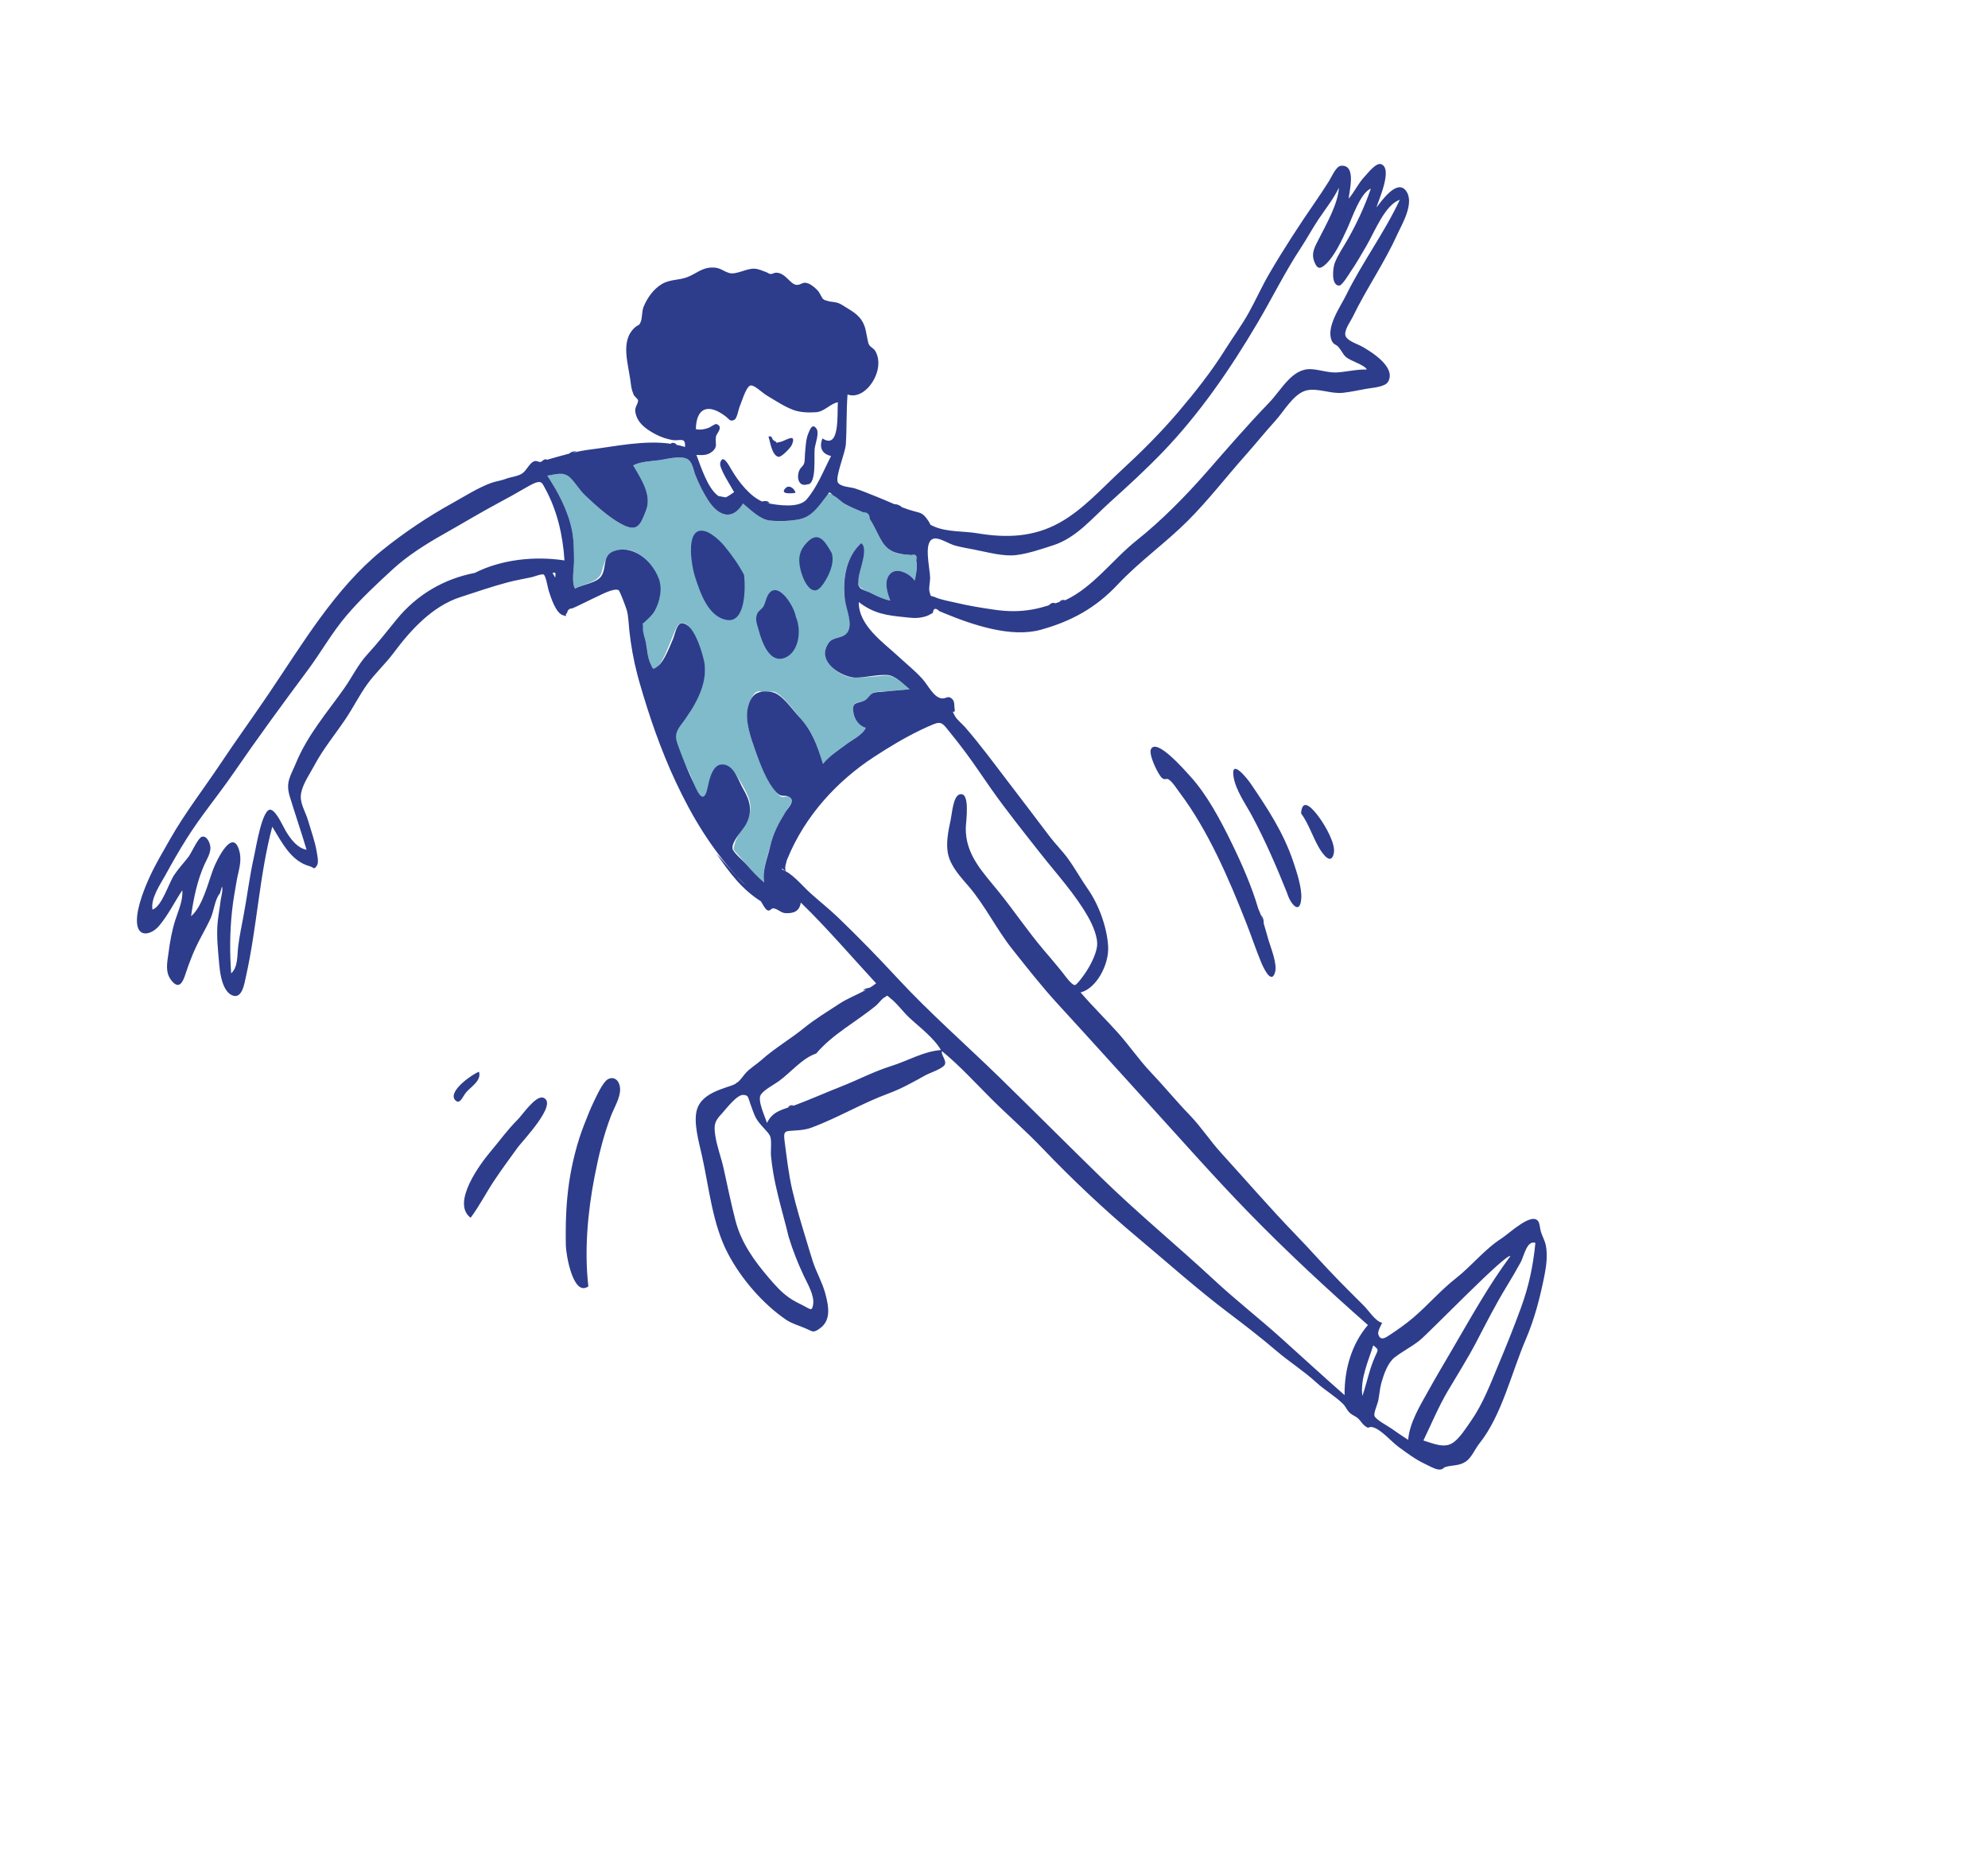 <svg width="488" height="456" viewBox="0 0 488 456" fill="none" xmlns="http://www.w3.org/2000/svg">
<g clip-path="url(#clip0_135_40)">
<path fill-rule="evenodd" clip-rule="evenodd" d="M211.397 133.291C208.018 136.385 206.716 141.52 207.32 146.619C207.598 148.977 209.076 152.242 208.398 154.428C207.587 157.045 204.682 155.922 203.39 157.81C200.443 162.117 206.391 166.325 209.599 166.312C212.157 166.302 214.667 165.997 217.176 165.787C219.531 165.589 221.324 167.522 223.295 169.164C221.361 169.386 219.403 169.415 217.463 169.656C216.628 169.76 215.339 169.663 214.536 169.982C213.568 170.368 213.192 171.375 212.311 171.865C210.796 172.706 209.298 171.843 209.414 174.424C209.5 176.327 210.91 178.186 212.526 178.627C211.77 180.36 209.15 181.591 207.777 182.645C205.788 184.172 203.67 185.426 202.022 187.462C200.666 183.177 199.637 179.769 196.607 176.416C195.136 174.787 191.787 169.966 189.76 169.733C189.151 169.662 188.439 170.033 187.821 170.015C187.179 169.996 186.672 169.509 186.018 169.694C184.827 170.03 184.065 172.043 183.698 173.318C182.772 176.54 184.189 180.777 185.313 183.95C186.476 187.229 188.079 191.299 190.208 193.999C190.702 194.627 191.232 195.34 191.954 195.582C192.479 195.758 193.196 195.261 193.636 195.511C195.234 196.418 193.812 197.677 193.142 198.755C191.43 201.507 190.018 204.096 189.154 207.336C188.424 210.072 187.037 213.551 187.59 216.586C185.193 214.563 183.167 212.065 181.062 209.67C179.866 208.31 179.953 208.635 180.314 207.204C180.595 206.089 181.301 204.797 181.917 203.885C183.178 202.019 184.464 200.033 184.155 197.339C183.921 195.303 181.906 192.041 180.78 190.262C179.34 187.988 177.028 186.627 175.294 188.77C174.009 190.357 174.442 194.443 173.038 195.479C171.453 196.647 170.101 191.529 169.495 190.183C168.364 187.67 165.795 183.655 165.721 180.858C165.663 178.681 168.093 176.742 169.146 175.073C170.711 172.594 172.088 169.632 172.783 166.608C173.494 163.507 172.516 160.889 171.276 157.93C170.553 156.204 168.772 151.447 166.562 153.275C165.29 154.327 162.059 166.774 159.738 163.454C159.084 162.518 158.958 159.677 158.702 158.44C158.515 157.537 157.183 153.379 157.503 152.639C157.626 152.355 159.798 151.271 160.184 150.753C161.108 149.509 161.65 148.092 161.925 146.456C162.836 141.035 157.813 134.602 152.955 134.852C149.788 135.015 148.587 136.716 147.822 139.991C147.082 143.161 143.607 142.992 141.166 144.472C140.166 143.046 140.931 139.375 140.91 137.702C140.88 135.237 140.894 132.664 140.415 130.206C139.479 125.408 136.985 120.703 134.348 116.738C135.94 116.531 138.047 115.746 139.5 116.736C140.957 117.727 142.277 120.292 143.656 121.601C146.318 124.126 149.321 126.851 152.422 128.548C156.471 130.763 157.204 128.898 158.602 125.208C160.018 121.468 157.443 117.637 155.433 114.209C157.239 113.268 159.649 113.198 161.641 112.957C163.446 112.738 166.665 111.799 168.492 112.545C169.859 113.104 169.786 114.207 170.452 115.944C171.352 118.294 172.44 120.613 173.788 122.71C176.533 126.975 179.901 127.671 182.39 123.58C184.179 125.078 186.263 127.148 188.445 127.628C190.587 128.1 194.226 127.894 196.308 127.424C198.928 126.833 200.546 124.859 202.178 122.683C202.977 121.618 203.076 120.921 204.161 121.215C204.963 121.432 206.484 123.179 207.382 123.665C208.388 124.208 209.45 124.666 210.485 125.112C210.979 125.357 211.48 125.574 211.989 125.763C212.966 125.73 213.465 126.258 213.486 127.346C214.66 129.083 215.412 131.08 216.505 132.865C217.796 134.974 219.536 135.796 221.611 136.068C222.304 136.078 222.999 136.13 223.694 136.225C224.78 135.909 225.186 136.341 224.912 137.522C225.335 138.859 224.818 141.259 224.53 142.508C223.293 140.719 220.238 139.258 218.676 140.677C216.86 142.326 217.682 145.211 218.54 147.398C216.981 147.087 215.506 146.393 214.032 145.683C213.316 145.338 212.212 145.024 211.587 144.459C210.503 143.479 210.762 144.083 210.74 142.295C210.716 140.319 213.358 134.601 211.397 133.291Z" fill="#7FBBCA"/>
<path fill-rule="evenodd" clip-rule="evenodd" d="M174.837 65.652C176.848 65.632 177.271 66.462 178.966 66.987C180.693 67.522 183.144 65.864 185.153 65.94C186.208 65.98 186.986 66.41 187.983 66.748C188.588 66.953 188.587 67.164 189.181 67.251C189.49 67.296 190.044 66.949 190.386 66.929C192.758 66.796 193.912 69.757 195.497 69.907C196.717 70.023 196.943 68.978 198.432 69.577C199.272 69.915 200.257 70.732 200.879 71.474C201.185 71.838 201.799 73.193 202.016 73.355C202.701 73.867 202.394 73.568 202.974 73.793C204.166 74.257 205.282 73.898 206.733 74.855C208.7 76.153 210.824 77.003 211.959 79.418C212.151 79.828 212.287 80.218 212.393 80.601L212.31 80.381C212.492 80.868 212.674 81.354 212.855 81.84C212.7 81.427 212.546 81.014 212.392 80.602C212.63 81.458 212.714 82.279 212.936 83.205C213.155 84.116 213.055 84.151 213.417 84.739C213.661 85.135 214.476 85.514 214.83 86.1C217.603 90.695 212.481 98.481 208.05 96.806C207.736 100.847 207.885 104.947 207.633 108.99C207.496 111.205 204.945 117.092 205.679 118.404C206.284 119.485 208.813 119.54 209.786 119.845C211.55 120.399 213.334 121.175 215.072 121.854C216.583 122.443 218.064 123.111 219.552 123.739L219.508 123.74C220.237 123.709 220.877 124 221.458 124.509C222.462 124.892 223.477 125.234 224.514 125.501C226.109 125.911 226.515 125.96 227.61 127.439C228.731 128.952 227.815 128.59 229.431 129.272C232.57 130.598 236.624 130.323 239.878 130.87C247.094 132.082 253.705 131.824 260.095 128.281C265.832 125.1 270.471 119.845 275.357 115.342C280.195 110.884 284.932 106.182 289.247 101.099C293.327 96.291 297.298 91.315 300.73 85.826C302.653 82.749 304.803 79.87 306.575 76.672C308.316 73.53 309.806 70.183 311.608 67.103C315.14 61.066 319.003 55.135 322.943 49.431C324.066 47.806 325.146 46.141 326.217 44.469C326.863 43.463 327.946 40.784 329.188 40.68C333.061 40.354 331.171 46.965 331.066 48.758C332.499 47.076 333.433 44.966 334.966 43.349C335.749 42.522 337.787 39.828 339.039 40.295C341.98 41.389 338.335 49.22 337.885 50.912C339.061 49.445 342.836 43.913 345.076 46.753C347.422 49.726 344.047 55.199 342.953 57.616C339.722 64.746 335.346 70.94 331.977 77.934C331.512 78.898 329.737 81.262 330.334 82.546C330.891 83.746 333.457 84.523 334.474 85.115C336.475 86.277 342.868 90.097 340.716 93.726C339.957 95.006 336.691 95.179 335.376 95.424C333.449 95.782 331.566 96.183 329.613 96.406C326.741 96.734 323.304 95.091 320.567 95.855C317.49 96.713 315.21 100.901 313.073 103.251C310.562 106.009 308.233 108.922 305.748 111.714C301.006 117.045 296.662 122.711 291.624 127.757C286.101 133.289 279.714 137.76 274.341 143.482C268.872 149.305 262.839 152.515 255.477 154.556C248.29 156.549 238.952 153.447 231.835 150.51C231.423 150.338 231.011 150.166 230.599 149.994C229.656 149.108 229.121 149.247 228.995 150.409C228.137 150.873 227.812 151.158 226.695 151.413C224.872 151.831 223.836 151.644 221.983 151.454C217.782 151.025 214.595 150.662 210.802 147.757C210.739 153.509 216.795 157.639 220.397 160.985C222.381 162.829 224.508 164.513 226.358 166.541C227.859 168.188 229.13 171.083 231.104 171.391C232.283 171.575 232.647 170.537 233.714 171.522C234.411 172.164 234.205 173.22 234.327 173.911C234.637 175.667 233.19 173.513 234.475 175.84C234.881 176.574 236.298 177.772 236.84 178.393C240.534 182.628 243.906 187.215 247.345 191.717C250.766 196.195 254.155 200.63 257.543 205.13C259.004 207.071 260.722 208.744 262.155 210.72C263.902 213.13 265.343 215.768 267.054 218.213C269.711 222.007 271.729 227.499 272.016 232.2C272.297 236.804 269.041 242.659 265.253 243.557C268.237 247.029 271.324 250.022 274.357 253.399C277.2 256.563 279.618 260.137 282.481 263.148C285.74 266.575 288.835 270.353 292.074 273.696C294.81 276.519 297.069 280.005 299.721 282.915C305.765 289.547 311.779 296.529 318.063 303.02C321.718 306.795 325.194 310.77 328.878 314.52C330.847 316.526 332.837 318.502 334.824 320.485C335.971 321.629 337.731 324.384 339.28 324.623C339.044 325.216 338.151 326.687 338.324 327.387C338.784 329.251 340.203 328.246 341.007 327.714C343.05 326.363 345.001 325.008 346.883 323.409C350.487 320.348 353.661 316.624 357.369 313.727C361.218 310.718 364.433 306.578 368.58 303.934C370.466 302.732 376.174 297.203 377.67 299.851C377.953 300.351 378.066 301.735 378.276 302.384C378.649 303.531 379.231 304.477 379.47 305.717C379.926 308.092 379.575 310.72 379.133 312.963C378.074 318.333 376.683 323.709 374.589 328.581C370.999 336.936 368.661 347.355 363.151 354.252C362.058 355.621 361.264 357.684 359.85 358.669C358.28 359.763 356.583 359.55 355.002 359.967C354.132 360.196 354.261 360.768 353.085 360.64C352.119 360.535 350.646 359.672 349.751 359.252C347.493 358.192 345.371 356.616 343.302 355.095C341.474 353.749 339.066 350.838 336.986 350.267C335.831 349.95 336.198 350.93 334.9 349.822C334.184 349.21 333.894 348.444 333.065 347.866C332.18 347.248 331.748 347.258 331.022 346.404C330.514 345.808 330.291 345.142 329.693 344.554C327.703 342.598 325.181 341.178 323.11 339.275C320.014 336.432 316.5 334.239 313.331 331.529C309.54 328.286 305.472 325.149 301.531 322.175C293.938 316.444 286.527 309.819 279.081 303.582C271.026 296.836 263.147 289.408 255.764 281.681C251.808 277.539 247.398 273.715 243.338 269.668C239.37 265.712 235.526 261.468 231.247 257.986C230.854 258.677 232.386 260.25 231.945 261.232C231.484 262.261 228.145 263.353 227.29 263.827C224.368 265.447 221.266 267.201 218.139 268.346C211.698 270.704 205.748 274.296 199.27 276.715C197.822 277.256 196.569 277.353 195.04 277.456C192.747 277.61 192.253 277.439 192.592 280.026C193.108 283.961 193.585 288.193 194.487 292.061C195.418 296.057 196.6 299.978 197.793 303.909C198.362 305.783 198.91 307.665 199.508 309.528C200.379 312.238 201.848 314.686 202.585 317.434C203.524 320.935 203.957 324.101 201.226 326.036C199.698 327.118 199.576 326.851 198.029 326.138C196.402 325.389 194.406 324.879 192.911 323.854C187.354 320.045 181.978 313.947 178.642 307.559C174.863 300.319 174.066 291.476 172.316 283.642C171.58 280.349 170.057 275.165 171.179 272.01C172.377 268.638 176.61 267.398 179.366 266.486C179.996 266.277 180.46 266.047 180.84 265.783C180.741 265.803 180.644 265.827 180.55 265.86L181.065 265.615C181.729 265.084 182.152 264.418 182.893 263.522C183.934 262.263 185.693 261.236 186.905 260.152C190.2 257.205 193.97 255.05 197.376 252.281C200.131 250.042 203.027 248.322 205.937 246.405C208.066 245.001 210.466 244.102 212.663 242.893C212.384 242.941 212.104 242.989 211.856 243.114C212.277 242.514 212.954 242.554 213.545 242.38C214.07 242.059 214.579 241.711 215.064 241.326C208.913 234.672 203.033 227.765 196.566 221.498C196.278 223.682 194.779 224.195 192.806 224.104C191.702 224.053 190.929 223.04 189.874 222.926C189.216 222.854 189.116 223.734 188.337 223.376C187.884 223.168 187.311 222.11 186.8 221.21C182.136 218.274 179.088 214.235 175.841 209.436C177.789 211.58 179.661 213.83 181.641 215.934C182.09 216.411 182.616 216.873 183.169 217.334L183.003 217.183C182.242 216.486 181.49 215.771 180.778 214.98C174.489 207.997 169.978 200.621 165.888 191.903C162.226 184.096 159.281 175.561 156.912 167.248L157.203 168.315C157.104 167.952 157.005 167.588 156.905 167.225L156.912 167.248C156.746 166.668 156.589 166.091 156.44 165.516L156.44 165.516C155.512 161.943 154.883 158.431 154.481 154.734C154.324 153.289 154.261 151.109 153.858 149.751C153.614 148.927 152.143 144.983 151.845 144.831C150.689 144.244 147.472 146.005 146.541 146.428C144.845 147.2 143.196 148.08 141.501 148.854C141.16 149.006 140.818 149.158 140.476 149.31C139.731 149.322 139.305 149.705 139.201 150.459C138.334 150.943 139.79 151.472 138.22 151C136.396 150.454 135.231 146.64 134.679 144.917C134.47 144.265 134.009 141.376 133.473 141.017C133.06 140.74 131.076 141.531 130.553 141.643C128.567 142.069 126.539 142.411 124.576 142.932C120.702 143.961 116.862 145.3 113.05 146.528C106.276 148.71 100.994 154.358 96.619 160.233C94.599 162.946 92.126 165.173 90.151 167.914C88.208 170.612 86.711 173.644 84.843 176.423C82.23 180.308 79.307 183.797 77.075 188.004C76.007 190.018 74.429 192.193 73.932 194.569C73.431 196.955 74.925 199.003 75.613 201.341C76.357 203.874 77.338 206.499 77.75 209.082C77.893 209.978 78.295 211.643 77.799 212.416C77.043 213.593 77.104 212.888 76.044 212.598C71.457 211.34 69.322 206.943 66.832 202.894C63.669 214.769 63.1 227.508 60.385 239.607C59.969 241.461 59.43 245.278 57.009 244.278C55.552 243.676 54.763 241.856 54.321 239.999L54.482 240.503C54.327 240.02 54.174 239.54 54.021 239.06C54.121 239.372 54.221 239.684 54.32 239.995C54.024 238.748 53.884 237.485 53.804 236.562C53.504 233.103 53.091 229.6 53.444 226.196C53.621 224.49 53.951 222.823 54.14 221.12C54.237 220.25 54.806 218.4 54.489 217.558C54.321 218.126 54.154 218.695 53.987 219.264C52.767 220.572 52.494 223.645 51.695 225.383C50.968 226.965 50.087 228.588 49.253 230.142C47.723 232.992 46.542 235.935 45.497 239.147C44.863 241.096 43.9 243.063 41.965 240.472C40.486 238.491 41.068 236.109 41.354 233.927C41.728 231.073 42.184 228.453 43.035 225.784C43.757 223.523 44.968 220.973 44.743 218.483C42.808 221.42 41.254 224.624 38.997 227.28C37.202 229.392 33.56 230.461 33.608 225.814C33.643 222.441 35.557 217.75 36.893 214.879C38.281 211.894 40.035 208.972 41.642 206.131C45.376 199.525 49.998 193.607 54.166 187.363C57.971 181.661 61.965 176.152 65.764 170.548C74.295 157.962 82.252 144.39 93.8 135.061C99.163 130.729 105.011 126.825 110.951 123.529C114.016 121.829 117.217 119.773 120.477 118.552C121.678 118.102 122.943 117.999 124.124 117.531C125.352 117.045 127.027 116.941 128.157 116.215C129.346 115.451 129.978 113.462 131.303 113.152C131.74 113.05 132.3 113.449 132.747 113.362C132.747 113.362 132.747 113.362 132.747 113.362C133.262 113.125 133.627 112.452 134.303 112.827C134.302 112.827 134.302 112.827 134.303 112.827C136.115 112.32 137.915 111.782 139.734 111.322L139.667 111.386C140.203 110.844 140.863 110.697 141.595 110.781C141.193 110.907 140.791 111.033 140.389 111.16C141.807 110.817 143.239 110.53 144.698 110.349C151.027 109.566 158.186 107.941 164.773 108.925C164.736 108.9 164.7 108.873 164.664 108.845C165.132 108.558 165.591 108.669 166.044 109.031C165.996 109.066 165.947 109.096 165.899 109.121C166.66 109.271 167.411 109.461 168.152 109.694C168.34 107.087 166.84 108.33 164.967 107.972C162.897 107.576 161.127 106.824 159.291 105.617C157.721 104.584 156.206 103.156 155.944 100.96C155.809 99.825 156.695 99.076 156.628 98.234C156.605 97.947 155.698 97.255 155.551 96.88C155.198 95.982 154.973 95.279 154.868 94.319C154.336 89.448 152.079 83.694 155.898 80.323C156.725 79.594 156.854 80.073 157.288 78.963C157.709 77.888 157.516 76.386 158.014 75.212C158.967 72.968 160.42 70.995 162.34 69.789C164.354 68.525 166.492 68.82 168.573 68.066C170.831 67.248 172.213 65.677 174.837 65.652ZM373.295 309.768C372.202 311.757 371.049 313.74 369.871 315.661C367.177 320.057 364.834 324.676 362.426 329.296C360.247 333.476 357.738 337.397 355.367 341.423C353.113 345.249 351.366 349.472 349.406 353.524C351.74 354.228 354.44 355.502 356.562 354.144C358.284 353.041 359.9 350.422 361.13 348.664C363.993 344.571 365.89 339.577 367.866 334.842C369.803 330.201 371.628 325.689 373.349 320.966C375.283 315.655 376.318 310.849 376.898 305.035C374.811 304.265 374.079 308.342 373.295 309.768ZM348.468 328.972C346.525 330.508 344.353 331.6 342.402 333.089C340.705 334.384 339.753 337.077 339.118 339.265C338.701 340.701 338.623 342.261 338.318 343.762C338.146 344.612 337.152 346.797 337.394 347.497C337.708 348.401 340.684 349.975 341.436 350.508C342.829 351.495 344.24 352.443 345.663 353.366C345.997 349.173 348.622 344.91 350.512 341.509C352.472 337.979 354.578 334.433 356.646 330.898C361.211 323.091 365.426 315.477 370.75 308.287C369.964 307.251 350.728 327.184 348.468 328.972ZM337.088 330.176C335.949 333.906 333.842 338.377 334.428 342.608C335.189 340.394 335.74 338.052 336.443 335.807C336.75 334.831 337.106 333.934 337.504 333.009C338.234 331.314 338.637 331.318 337.088 330.176ZM229.088 177.768C224.99 179.471 221.005 181.688 217.191 184.07L217 184.13C217.304 184.034 217.605 183.94 217.905 183.845C217.666 183.921 217.427 183.997 217.189 184.071C216.268 184.646 215.357 185.231 214.456 185.821C205.584 191.631 197.628 200.126 193.275 210.806L193.129 211.167C192.994 211.879 192.501 212.972 192.912 213.743C192.325 213.543 192.079 213.289 192.04 213.002C192.009 213.136 191.989 213.277 191.981 213.426C194.437 214.261 196.774 217.222 198.809 219.076C201.103 221.167 203.526 223.047 205.774 225.212C210.661 229.919 215.48 234.852 220.123 239.875C228.158 248.57 237.14 256.393 245.551 264.606C253.948 272.806 262.058 280.94 270.448 289.127C279.381 297.843 288.947 305.69 297.98 314.083C303.367 319.088 309.125 323.559 314.578 328.479C319.738 333.135 324.851 337.807 330.058 342.392C329.985 335.908 331.887 329.717 335.789 325.19C325.714 316.314 315.877 307.202 306.399 297.467C298.234 289.081 290.65 280.475 282.804 271.853C275.075 263.36 267.403 254.837 259.628 246.367C255.744 242.136 252.146 237.539 248.521 232.982C244.664 228.134 241.832 222.271 237.833 217.582C235.964 215.39 233.592 212.927 232.806 209.95C232.065 207.143 232.814 203.801 233.371 201.173C233.702 199.614 233.975 195.482 235.512 194.976C238.285 194.063 237.092 201.758 237.071 203.205C236.973 209.869 241.416 214.198 245.226 218.934C248.947 223.56 252.329 228.578 256.162 233.099C257.77 234.997 259.377 236.839 260.913 238.795C261.444 239.47 263.032 241.738 263.843 241.755C264.307 241.765 265.887 239.534 266.132 239.193C267.374 237.465 268.923 234.654 269.277 232.38C269.627 230.129 268.184 226.934 267.083 224.994C263.884 219.359 259.356 214.47 255.433 209.476C251.315 204.234 247.063 198.951 243.207 193.464C241.123 190.5 239.134 187.473 236.966 184.58C235.734 182.935 234.477 181.314 233.184 179.729C231.542 177.715 231.204 176.888 229.088 177.768ZM177.176 273.312C175.511 275.102 175.165 275.879 175.567 278.585C175.984 281.397 177.011 283.978 177.626 286.742L177.63 286.761L177.75 287.243C177.711 287.084 177.671 286.925 177.631 286.766L177.626 286.742C178.582 291.04 179.451 295.363 180.541 299.565C181.965 305.058 185.253 309.565 188.752 313.643C190.291 315.439 191.83 317.17 193.719 318.483C194.879 319.29 196.119 319.893 197.352 320.506C198.912 321.279 199.319 321.932 199.605 320.125C199.955 317.903 198.205 315.031 197.278 313.047C195.817 309.918 194.609 306.874 193.594 303.548C193.228 302.019 192.831 300.497 192.429 298.977C192.389 298.856 192.35 298.735 192.311 298.614L192.428 298.974C191.445 295.259 190.436 291.551 189.801 287.758C189.573 286.394 189.385 285.024 189.256 283.653C189.138 282.403 189.492 279.954 189.046 278.831C188.596 277.699 186.37 276.025 185.47 274.191C184.954 273.14 184.581 271.97 184.176 270.871C183.587 269.278 183.794 268.782 182.455 268.711C180.855 268.625 178.183 272.23 177.176 273.312ZM152.219 267.284C152.287 269.386 150.686 272.007 149.999 273.806C148.126 278.721 146.975 283.476 145.952 288.747C144.31 297.202 143.392 306.739 144.426 315.699C140.674 318.374 138.944 307.852 138.901 305.723C138.797 300.499 138.952 295.283 139.698 290.212C140.382 285.561 141.676 280.348 143.35 276.123C144.042 274.376 144.839 272.262 145.664 270.579C146.39 269.096 147.954 265.551 149.234 264.857C150.727 264.048 152.151 265.148 152.219 267.284ZM292.194 190.537C296.308 195.057 299.567 201.218 302.309 206.827C304.794 211.909 307.269 217.535 308.863 222.989C309.276 223.881 309.62 224.8 309.927 225.734L310.178 226.588C309.974 225.894 309.769 225.199 309.565 224.506C310.022 225.114 310.265 225.782 310.184 226.542C310.603 227.911 310.966 229.301 311.373 230.675C311.961 232.661 313.597 236.581 312.984 238.644C312.048 241.789 310.054 237.311 309.543 236.076C308.265 232.985 307.208 229.783 305.985 226.667C301.699 215.745 296.562 203.803 289.603 194.568C288.942 193.692 287.726 191.752 286.836 191.265C286.205 190.921 286.013 191.578 285.194 190.886C284.34 190.166 281.873 185.174 282.533 183.846C283.915 181.063 290.77 188.972 292.194 190.537ZM133.396 269.411C137.07 270.868 128.193 280.07 127.094 281.592C125.13 284.312 123.156 286.973 121.284 289.784C119.318 292.737 117.626 296.065 115.527 298.855C110.647 295.251 118.057 285.407 120.28 282.783C122.538 280.116 124.583 277.248 127.036 274.816C128.209 273.654 131.534 268.671 133.396 269.411ZM217.029 244.83C216.487 245.116 215.633 246.281 215.149 246.686C210.385 250.675 204.404 253.744 200.369 258.543C196.973 259.661 194.131 263.182 191.21 265.315C190.051 266.163 187.588 267.419 186.772 268.633C185.858 269.994 187.714 273.829 188.276 275.605C189.664 272.6 192.31 272.288 195.08 271.257C198.976 269.807 202.763 268.105 206.616 266.594C210.702 264.991 214.543 262.941 218.744 261.632C222.882 260.343 226.605 258.054 230.967 257.697C229.226 254.662 225.568 251.979 223.134 249.682C221.635 248.267 220.24 246.303 218.65 245.055C217.442 244.107 218.126 244.248 217.029 244.83ZM194.843 271.325L193.445 271.797C193.768 271.211 194.272 271.164 194.843 271.325ZM307.004 192.307C311.138 198.379 315.068 204.337 317.468 211.489C318.299 213.967 319.603 217.879 319.428 220.46C319.136 224.754 316.716 221.803 315.946 219.162C313.366 212.726 310.593 206.304 307.328 200.218C305.81 197.387 303.357 193.979 302.82 190.717C302.032 185.92 306.085 190.957 307.004 192.307ZM315.946 219.162C316.135 219.811 316.324 220.46 316.512 221.107C316.322 220.457 316.134 219.81 315.946 219.162ZM323.958 200.785C325.247 202.586 327.883 207.017 327.427 209.334C326.819 212.426 324.805 209.814 323.784 208.055C322.177 205.285 321.245 202.173 319.372 199.594C319.682 195.48 322.326 198.504 323.958 200.785ZM117.578 263.033C118.246 265.14 115.702 266.656 114.493 267.998C113.603 268.986 112.915 271.268 111.742 269.994C109.771 267.851 116.134 263.49 117.578 263.033ZM134.348 116.738C136.983 120.7 139.48 125.413 140.415 130.206C140.895 132.669 140.878 135.234 140.911 137.702C140.931 139.225 140.214 143.113 141.166 144.472C142.97 143.379 146.433 143.154 147.612 141.38C148.953 139.363 147.832 136.392 150.604 135.292C154.858 133.604 159.795 137.015 161.702 141.983C162.689 144.554 161.917 147.848 160.731 149.926C160.092 151.047 159.318 151.583 158.491 152.42C157.942 152.976 157.743 153.023 157.694 153.019L157.692 153.018L157.696 153.021C157.738 153.056 157.851 153.245 157.807 154.107C157.752 155.179 158.335 156.665 158.553 157.722C158.874 159.272 158.952 161.309 159.59 162.734C160.276 164.27 160.27 164.458 161.565 163.423C163.054 162.234 164.36 158.803 165.165 156.923C165.955 155.079 166.208 151.581 168.789 153.499C170.769 154.97 172.281 159.756 172.819 162.187C174.07 167.835 170.139 174.006 167.223 177.8C165.167 180.475 165.927 181.56 167.192 184.979C168.218 187.754 169.495 190.473 170.7 193.166C172.155 196.419 173.098 196.178 173.722 193.226C174.199 190.966 174.979 187.265 177.655 187.627C180.312 187.987 181.224 191.557 182.467 193.687C184.207 196.668 184.739 199.157 183.149 202.241C182.426 203.642 179.561 206.457 179.817 208.276C179.942 209.16 182.429 211.262 183.108 212.035C184.527 213.649 185.978 215.226 187.59 216.586C187.048 213.615 188.418 210.517 189.034 207.817C189.776 204.556 191.137 201.996 192.82 199.269C193.437 198.271 195.264 196.613 193.861 195.663C192.644 194.837 191.996 195.937 190.576 194.444C188.197 191.944 186.482 187.246 185.314 183.95C184.271 181.005 182.856 176.859 183.55 173.8C184.396 170.075 186.201 169.372 189.382 169.838C191.866 170.202 194.281 173.908 196.2 175.97C199.445 179.454 200.586 182.925 202.022 187.462C203.67 185.426 205.788 184.172 207.777 182.645C209.15 181.591 211.77 180.36 212.526 178.627C210.993 178.209 209.75 176.642 209.482 174.875C209.042 171.98 210.632 172.797 212.311 171.865C213.064 171.447 213.421 170.552 214.187 170.16C214.971 169.759 215.984 169.863 216.855 169.751C219.001 169.476 221.156 169.41 223.296 169.164C221.618 167.768 219.731 165.742 217.715 165.653C215.286 165.546 212.627 166.246 210.142 166.301C206.939 166.372 200.16 162.531 203.391 157.81C204.611 156.026 207.254 156.961 208.252 154.772C209.198 152.696 207.705 149.476 207.407 147.178C206.722 141.881 207.846 136.543 211.397 133.291C213.39 134.622 210.717 140.307 210.74 142.295C210.754 143.48 210.465 143.441 211.088 144.23C211.52 144.78 212.896 145.121 213.545 145.44L214.089 145.707C215.54 146.416 217.002 147.091 218.541 147.398C217.681 145.207 216.851 142.334 218.676 140.677C220.243 139.253 223.296 140.723 224.53 142.508C224.818 141.259 225.335 138.859 224.912 137.522C225.185 136.341 224.78 135.909 223.694 136.225C223.169 136.148 222.644 136.103 222.12 136.09C219.823 135.803 217.972 135.255 216.505 132.865C215.409 131.08 214.659 129.081 213.486 127.346C213.465 126.258 212.966 125.73 211.989 125.763C211.635 125.616 211.28 125.47 210.926 125.322C209.747 124.819 208.527 124.283 207.382 123.665C206.481 123.178 205.387 121.922 204.532 121.599C204.259 121.272 203.946 121.008 203.594 120.808C203.125 121.437 202.654 122.061 202.178 122.683C200.541 124.866 198.948 126.848 196.308 127.424C194.246 127.874 191.023 128.012 188.879 127.731C186.537 127.424 184.275 125.158 182.39 123.58C179.901 127.671 176.536 126.965 173.789 122.71C172.563 120.811 171.547 118.709 170.698 116.59C170.005 114.858 169.96 113.144 168.493 112.545C166.66 111.798 163.454 112.737 161.641 112.957C159.652 113.199 157.238 113.269 155.433 114.209C157.437 117.628 160.03 121.478 158.601 125.208C157.19 128.894 156.487 130.772 152.422 128.548C149.313 126.846 146.332 124.121 143.656 121.601C142.253 120.279 141.193 118.312 139.807 117.078C138.211 115.657 136.199 116.497 134.348 116.738ZM131.632 118.419C130.852 118.647 129.142 119.632 128.431 120.055C126.496 121.205 124.546 122.259 122.487 123.361C117.87 125.83 113.363 128.561 108.804 131.132C104.621 133.492 100.056 136.35 96.428 139.694C92.463 143.348 88.615 146.899 85.057 151.068C81.49 155.249 78.817 160.071 75.537 164.476C69.387 172.733 63.192 181.184 57.308 189.747C53.565 195.193 49.325 200.224 45.801 205.841C43.986 208.734 42.266 211.701 40.625 214.734C39.416 216.966 36.99 220.282 37.416 223.236C39.749 222.497 41.395 216.729 42.824 214.634C43.865 213.109 45.137 211.739 46.263 210.294C46.909 209.464 48.612 205.67 49.505 205.37C50.794 204.938 51.669 207.044 51.656 208.125C51.639 209.526 50.735 210.959 50.203 212.127C48.469 215.936 47.488 220.537 46.904 224.866C49.726 222.425 50.975 216.952 52.363 213.259C53.096 211.307 57.237 202.579 58.813 209.106C59.396 211.521 58.51 213.788 58.113 216.064C57.684 218.525 57.231 221.028 56.961 223.532C56.411 228.618 56.382 233.679 56.742 238.889C58.477 237.309 58.18 234.521 58.479 232.17C58.784 229.777 59.275 227.402 59.724 225.055C60.679 220.073 61.262 214.967 62.391 210.043C62.837 208.097 64.404 198.065 66.523 198.739C67.95 199.192 69.521 202.954 70.301 204.202C71.536 206.177 73.103 208.159 75.257 208.549C73.951 204.131 72.434 199.786 71.108 195.388C70.064 191.926 71.347 190.437 72.596 187.395C75.492 180.34 80.315 174.854 84.517 168.894C86.387 166.242 87.895 163.083 90.122 160.662C92.626 157.941 94.958 154.977 97.323 152.067C102.363 145.869 109.026 142.059 116.533 140.602L116.546 140.6C115.949 140.715 115.353 140.831 114.757 140.946C115.349 140.831 115.942 140.717 116.534 140.602C116.537 140.601 116.542 140.6 116.546 140.599C123.057 137.299 131.252 136.418 138.562 137.539C138.179 131.515 136.834 125.472 133.925 120.085C133.072 118.505 132.981 118.028 131.632 118.419ZM220.383 182.397C220.097 182.508 219.812 182.618 219.522 182.73C219.806 182.619 220.094 182.508 220.383 182.397ZM328.667 46.069C327.34 48.817 325.282 51.399 323.635 53.861C322.122 56.121 320.821 58.561 319.333 60.813C315.467 66.663 312.293 73.14 308.686 79.248C301.912 90.719 294.477 101.49 285.527 110.826C281.307 115.228 276.825 119.316 272.339 123.363C267.966 127.306 264.159 132.014 258.521 133.825C255.629 134.753 252.603 135.812 249.565 136.212C246.29 136.642 242.368 135.493 239.058 134.86C237.502 134.562 235.929 134.307 234.386 133.876C232.968 133.479 230.761 132.016 229.439 132.155C226.452 132.469 228.299 139.301 228.319 141.885C228.325 142.763 227.932 144.423 228.172 145.212C228.621 146.694 228.189 146.001 229.618 146.599C231.169 147.249 233.129 147.556 234.746 147.942C237.803 148.672 240.98 149.18 244.033 149.625C247.304 150.102 250.331 150.141 253.523 149.559C254.901 149.307 256.165 148.956 257.422 148.571L257.375 148.617C257.842 148.154 258.334 147.765 259.05 148.05L258.631 148.191C259.549 147.9 260.48 147.601 261.465 147.319C260.973 147.46 260.481 147.6 259.989 147.741C260.396 147.31 260.867 147.098 261.465 147.319C268.345 144.125 273.114 137.307 279.035 132.603C285.07 127.809 291.005 121.786 296.274 115.77C301.277 110.058 306.269 104.269 311.54 98.817C314.564 95.689 317.15 90.375 321.812 90.598C323.962 90.701 326.121 91.547 328.269 91.398C330.74 91.226 332.996 90.616 335.52 90.695C334.987 89.505 331.406 88.598 330.307 87.535C329.574 86.827 329.201 85.876 328.55 85.153C327.955 84.493 327.392 84.599 326.967 83.733C325.331 80.396 329.095 75.165 330.34 72.621C334.308 64.509 339.717 57.323 343.609 49.046C340.043 50.175 337.424 56.87 335.525 60.149C334.249 62.354 332.99 64.557 331.567 66.638C331.177 67.209 329.455 70.124 328.718 70.092C326.652 70.002 327.219 65.663 327.622 64.604C328.41 62.532 329.757 60.64 330.821 58.763C333.061 54.812 334.965 50.752 336.51 46.283C333.914 47.309 331.882 53.601 330.65 56.234C329.303 59.111 327.545 62.992 325.248 65.004C324.062 66.044 323.326 66.095 322.605 64.173C321.782 61.981 322.893 60.338 323.757 58.612C325.479 55.171 328.411 50.194 328.667 46.069ZM195.36 151.374C196.877 154.933 196.001 160.209 192.579 161.46C188.911 162.798 187.08 157.762 186.231 154.62C185.776 152.933 185.291 152.007 185.908 150.546C186.164 149.941 187.087 149.424 187.425 148.811C187.86 148.022 188.006 147.027 188.422 146.217C190.566 142.042 194.803 148.31 195.36 151.374ZM173.317 130.448C174.794 130.941 176.813 132.767 177.846 134.031C179.678 136.274 181.257 138.475 182.639 141.072C183.018 144.215 183.035 152.771 178.554 152.16C173.902 151.527 171.898 145.549 170.594 141.492C169.645 138.537 168.062 128.692 173.317 130.448ZM204.151 135.708C205.065 138.388 203.017 142.273 201.55 143.993C199.162 146.793 197.086 142.327 196.488 139.745C195.818 136.86 196.292 134.996 198.128 133.098C200.855 130.278 202.431 132.66 204.151 135.708ZM157.687 153.015C157.679 153.011 157.678 153.016 157.689 153.018L157.692 153.018L157.687 153.015ZM183.957 94.73C182.982 95.489 182.105 98.497 181.575 99.756C181.247 100.534 180.947 102.698 180.237 103.042C179.181 103.554 179.088 102.911 178.002 102.094C173.909 99.018 170.915 99.981 170.814 105.32C171.937 105.569 172.973 105.352 173.998 104.981C174.346 104.856 175.55 103.953 175.875 104.073C177.711 104.749 175.864 106.42 175.753 107.1C175.669 107.615 175.684 108.045 175.708 108.427C175.822 108.74 175.935 109.053 176.048 109.368C175.887 108.925 175.726 108.479 175.566 108.033L175.708 108.43C175.767 109.359 175.877 110.005 174.722 110.909C173.591 111.795 172.381 111.716 170.956 111.651C172.049 114.539 173.7 119.78 176.224 121.637L176.362 121.734C176.943 121.843 177.523 121.951 178.103 122.06C178.038 122.088 177.972 122.113 177.906 122.135C178.766 121.884 179.64 121.116 180.199 120.773C179.474 119.396 176.48 114.895 176.79 113.633C177.376 111.246 178.854 114.059 179.585 115.312C181.306 118.261 184.184 121.938 187.267 123.157C187.229 123.121 187.191 123.079 187.154 123.033C187.776 122.969 188.412 122.801 188.948 123.484C188.746 123.454 188.539 123.468 188.333 123.475L188.334 123.475C191.066 124.012 196.098 124.752 197.979 122.589C200.581 119.596 202.15 115.508 204.007 111.91C201.787 111.419 200.998 109.817 201.898 107.593C206.219 110.493 205.477 101.571 205.667 98.716C203.702 99.123 202.419 101.003 200.328 101.163C198.625 101.293 196.505 101.245 194.816 100.632C192.559 99.812 190.33 98.303 188.218 97.053C186.953 96.305 184.842 94.04 183.957 94.73ZM135.625 140.594C135.847 140.99 136.064 141.377 136.281 141.764C136.437 140.451 136.437 140.451 135.625 140.594ZM195.278 120.947C194.475 121.091 191.215 121.42 192.857 119.766C193.694 118.921 195.031 119.837 195.278 120.947ZM200.389 105.144C201.19 106.186 200.151 108.836 199.993 110C199.745 111.824 200.537 118.871 198.207 118.869C195.877 119.599 195.441 116.883 196.321 115.215C196.628 114.633 197.11 114.458 197.374 113.756C197.604 113.146 197.533 112.093 197.599 111.415C197.763 109.753 197.793 107.879 198.412 106.386C198.91 105.186 199.425 103.89 200.389 105.144ZM188.636 107.124C189.815 106.92 189.278 107.785 190.036 108.164C190.543 108.417 190.661 108.584 190.656 108.68L190.654 108.691L190.682 108.68C190.833 108.621 191.117 108.538 191.624 108.437C192.736 108.214 195.686 106.039 194.372 109.192C194.086 109.879 191.814 112.263 191.092 112.111C189.482 111.774 189.07 108.455 188.636 107.124ZM190.654 108.691C190.388 108.803 190.63 108.818 190.654 108.694L190.654 108.691ZM100.339 136.892C100.049 136.994 99.758 137.097 99.464 137.2C99.753 137.097 100.046 136.995 100.339 136.892ZM142.16 110.681C142.65 110.605 143.139 110.529 143.627 110.453C143.138 110.529 142.649 110.605 142.16 110.681Z" fill="#2D3D8B"/>
</g>
<defs>
<clipPath id="clip0_135_40">
<rect width="399.97" height="350.981" fill="white" transform="translate(0 120.712) rotate(-17.566)"/>
</clipPath>
</defs>
</svg>
